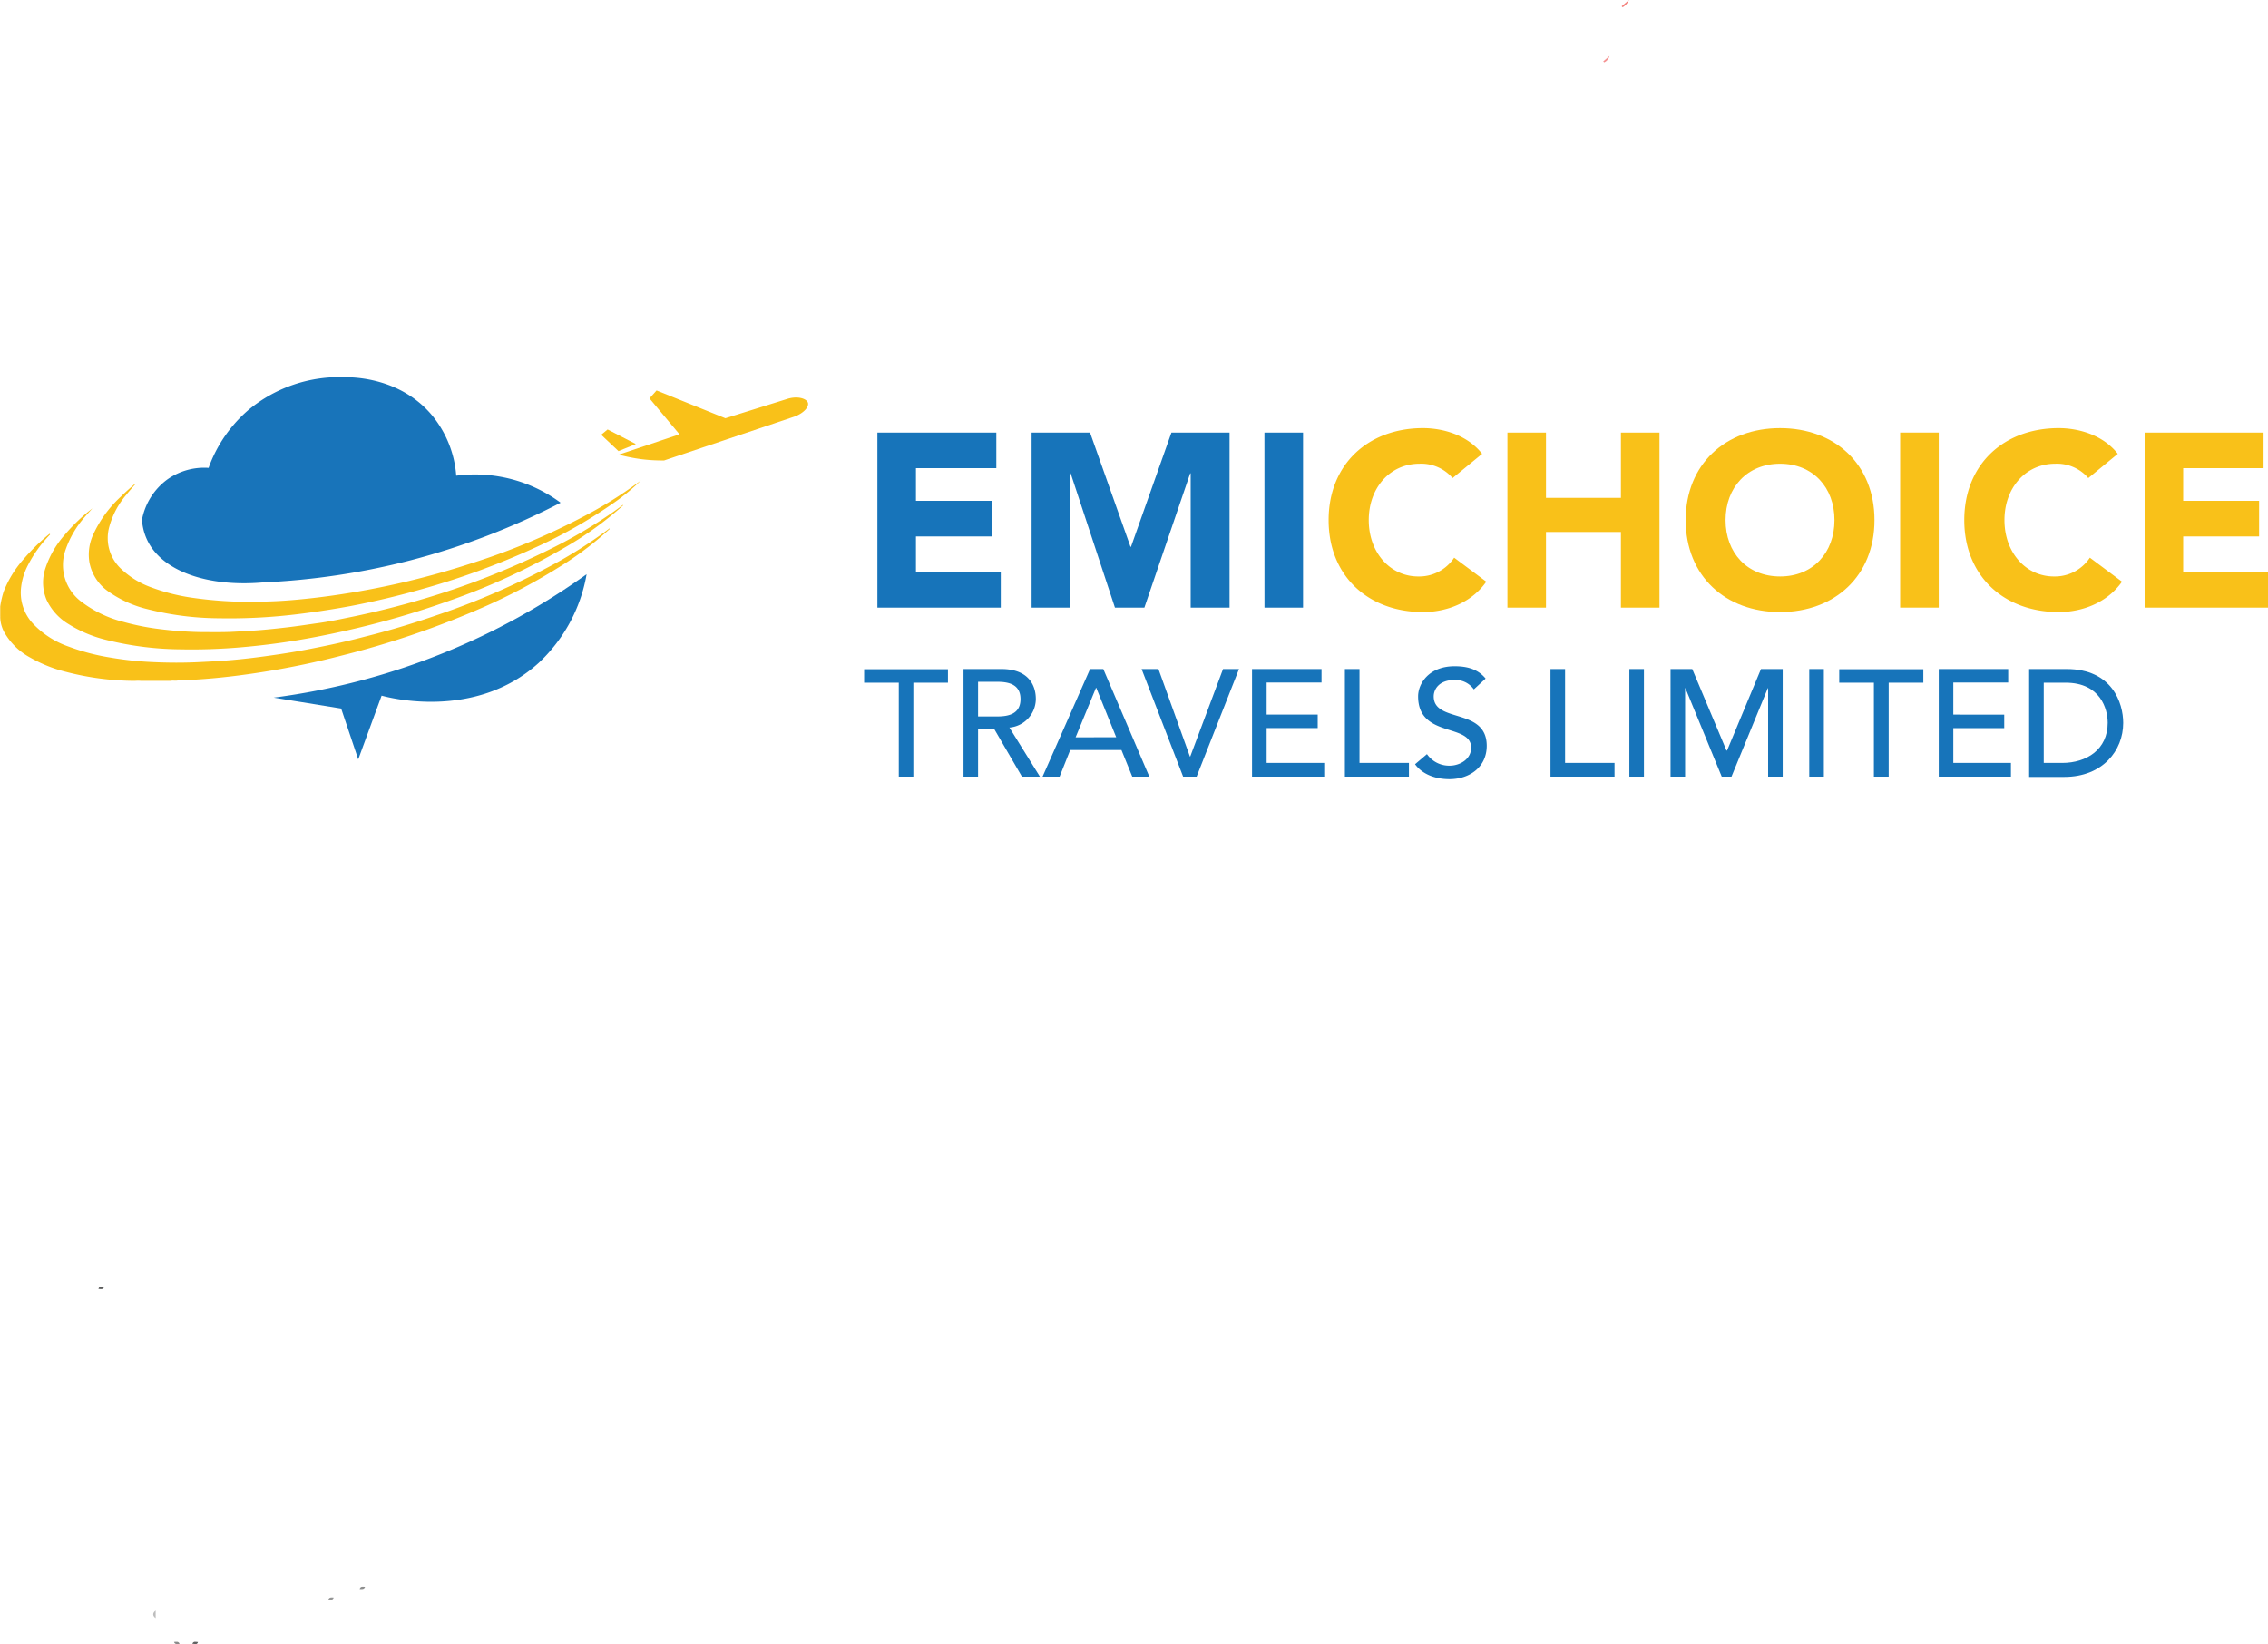 <svg id="Layer_1" data-name="Layer 1" xmlns="http://www.w3.org/2000/svg" viewBox="0 0 504.58 365.75"><defs><style>.cls-1{fill:#f37d78;}.cls-2{fill:#f59292;}.cls-3{fill:#bdbdbd;}.cls-4{fill:#8e8f8f;}.cls-5{fill:#949595;}.cls-6{fill:#898a8a;}.cls-7{fill:#5f6161;}.cls-8{fill:#5a5b5b;}.cls-9{fill:#1874ba;}.cls-10{fill:#f9c119;}.cls-11{fill:#1774ba;}</style></defs><title>EMICHOICE</title><path class="cls-1" d="M391.1-70l-.22-.22,1.63-1.4A3.45,3.45,0,0,1,391.1-70Z" transform="translate(-30.1 71.62)"/><path class="cls-2" d="M387-57.77l-.22-.21c.47-.4.94-.8,1.4-1.21A2.12,2.12,0,0,1,387-57.77Z" transform="translate(-30.1 71.62)"/><path class="cls-3" d="M64.73,286.66l0,1.69C64,287.79,64,287.23,64.73,286.66Z" transform="translate(-30.1 71.62)"/><path class="cls-4" d="M110.12,281.88c.19-.69.73-.5,1.2-.48C111.09,282,110.58,281.88,110.12,281.88Z" transform="translate(-30.1 71.62)"/><path class="cls-5" d="M103.14,284.26c.22-.62.72-.53,1.2-.48C104.13,284.41,103.61,284.28,103.14,284.26Z" transform="translate(-30.1 71.62)"/><path class="cls-6" d="M68.81,293.64c.47,0,1-.23,1.24.44C69.57,294.11,69.05,294.29,68.81,293.64Z" transform="translate(-30.1 71.62)"/><path class="cls-7" d="M72.89,294.07c.24-.68.8-.42,1.26-.41C73.94,294.42,73.34,294,72.89,294.07Z" transform="translate(-30.1 71.62)"/><path class="cls-8" d="M52,215.12c.2-.78.8-.38,1.25-.42C53,215.37,52.45,215.12,52,215.12Z" transform="translate(-30.1 71.62)"/><path class="cls-9" d="M154.81,40.22A160,160,0,0,1,121.54,53a159.9,159.9,0,0,1-32.9,4.94C76.53,59,66.27,55.58,62.89,48.6A12.36,12.36,0,0,1,61.69,44a14.42,14.42,0,0,1,5.69-9,14.2,14.2,0,0,1,9.13-2.54,30.55,30.55,0,0,1,9-13A31.6,31.6,0,0,1,106.9,12.3c1.51,0,12.17-.06,19.31,8.46A23.84,23.84,0,0,1,131.6,34.2a32,32,0,0,1,23.21,6Z" transform="translate(-30.1 71.62)"/><path class="cls-9" d="M91,83.57,106,86l3.8,11.31L115,83.13c1.38.39,20.74,5.58,34.9-7.24a35.21,35.21,0,0,0,10.71-19.77,153.6,153.6,0,0,1-31.42,17.35A153.36,153.36,0,0,1,91,83.57Z" transform="translate(-30.1 71.62)"/><path class="cls-10" d="M41.22,47.31a28.2,28.2,0,0,0-5.07,7.13,14,14,0,0,0-1.34,4.47,10.09,10.09,0,0,0,2.59,8.16,19.84,19.84,0,0,0,8,5.16,48,48,0,0,0,9.2,2.42,74.49,74.49,0,0,0,9.17,1c3.67.18,7.33.2,11,0,2.47-.12,4.93-.25,7.38-.48,2.22-.2,4.43-.46,6.64-.76s4.7-.66,7-1.06,4.59-.86,6.88-1.33q4.31-.89,8.56-2,8-2,15.82-4.71a165,165,0,0,0,26.41-11.5,98.46,98.46,0,0,0,11.92-7.64l.27-.22s.06,0,.08,0,0,.08,0,.12a73.28,73.28,0,0,1-10,7.69,133,133,0,0,1-19.65,10.37,196.62,196.62,0,0,1-29.62,10C100.7,75.63,94.87,76.86,89,77.8c-5.1.82-10.23,1.45-15.39,1.76-1.33.08-2.66.18-4,.2-.54.1-1.09-.05-1.62.08H61.55a8.79,8.79,0,0,0-1.45,0,61.36,61.36,0,0,1-15.32-2,30.68,30.68,0,0,1-7.88-3.14,14.52,14.52,0,0,1-5.59-5.24,7.32,7.32,0,0,1-1.16-3.83.21.21,0,0,0,0-.13v-2.2A20.91,20.91,0,0,1,30.91,60a24,24,0,0,1,4.24-7,46.24,46.24,0,0,1,5.94-5.85C41.2,47.15,41.25,47.2,41.22,47.31Z" transform="translate(-30.1 71.62)"/><path class="cls-10" d="M168.72,40.82A76.15,76.15,0,0,1,156.06,50a146.55,146.55,0,0,1-25.94,12,193.68,193.68,0,0,1-22.77,6.61Q101.26,70,95.09,71q-5.55.87-11.14,1.36a127.37,127.37,0,0,1-13.81.47,70.06,70.06,0,0,1-16.49-2.12,28.48,28.48,0,0,1-8.26-3.47,12.47,12.47,0,0,1-4.92-5.4,9.93,9.93,0,0,1-.28-7,21.28,21.28,0,0,1,4.32-7.49,39.41,39.41,0,0,1,6.16-5.88l-.77.85c-.25.29-.52.57-.77.87a22,22,0,0,0-4.5,7.66,10.19,10.19,0,0,0,3.59,11.4,25.9,25.9,0,0,0,9.33,4.47,54.33,54.33,0,0,0,8.39,1.64,84.34,84.34,0,0,0,8.83.63c2.47,0,4.94.06,7.41-.08,2-.1,4-.21,5.93-.37s3.8-.36,5.7-.58c2.44-.28,4.87-.66,7.3-1s5-.9,7.53-1.41q7.36-1.53,14.6-3.63A174.57,174.57,0,0,0,153,50.29a106.58,106.58,0,0,0,13.83-8.23l1.82-1.33C168.73,40.69,168.75,40.73,168.72,40.82Z" transform="translate(-30.1 71.62)"/><path class="cls-10" d="M172.7,35.24A45.32,45.32,0,0,1,167,40a109.46,109.46,0,0,1-18.33,10.42,170.53,170.53,0,0,1-24.65,9q-7.94,2.26-16,3.8-5.46,1-11,1.7a124.6,124.6,0,0,1-18.21,1,65.74,65.74,0,0,1-15.79-2,25.33,25.33,0,0,1-8.87-4A10.22,10.22,0,0,1,50,53.51a10.65,10.65,0,0,1,.84-6.22A26.45,26.45,0,0,1,57,38.85c.89-.88,1.82-1.72,2.78-2.53a.65.65,0,0,1,.43-.24c-.69.81-1.38,1.56-2,2.36a18.34,18.34,0,0,0-3.8,7.14A9.36,9.36,0,0,0,57.12,55,19,19,0,0,0,63.63,59a44.24,44.24,0,0,0,8.93,2.31,89.79,89.79,0,0,0,16.54.89c2.7-.06,5.39-.24,8.07-.51q4.72-.46,9.42-1.2a181.62,181.62,0,0,0,28.84-6.94,151.5,151.5,0,0,0,26.13-11.14,90.58,90.58,0,0,0,10.93-7Z" transform="translate(-30.1 71.62)"/><path class="cls-10" d="M174.6,17l1.57-1.76,15.31,6.18,13.83-4.32c2.38-.71,4.29,0,4.54.89S209,20.21,207,21l-29.14,9.81a36.68,36.68,0,0,1-5.11-.29,38.88,38.88,0,0,1-5-1L181.27,25Z" transform="translate(-30.1 71.62)"/><polygon class="cls-10" points="133.75 96.72 135.18 95.54 141.46 98.78 137.6 100.35 133.75 96.72"/><path class="cls-11" d="M230.06,80.25h-7.71v-3H241v3H233.3v20.9h-3.24Z" transform="translate(-30.1 71.62)"/><path class="cls-11" d="M244.46,77.21h8.42c6.12,0,7.67,3.68,7.67,6.69a6.42,6.42,0,0,1-5.88,6.33l6.79,10.92h-4L251.32,90.6H247.7v10.55h-3.24Zm3.24,10.55H252c2.57,0,5.14-.61,5.14-3.86s-2.57-3.85-5.14-3.85H247.7Z" transform="translate(-30.1 71.62)"/><path class="cls-11" d="M272.62,77.21h2.94l10.24,23.94H282l-2.4-5.92h-11.4l-2.36,5.92h-3.79Zm5.81,15.18L274,81.4h-.07l-4.53,11Z" transform="translate(-30.1 71.62)"/><path class="cls-11" d="M284.08,77.21h3.75l7,19.47h.07l7.3-19.47h3.55l-9.43,23.94h-3Z" transform="translate(-30.1 71.62)"/><path class="cls-11" d="M308.65,77.21h15.46v3H311.9v7.14h11.36v3H311.9V98.1h12.81v3.05H308.65Z" transform="translate(-30.1 71.62)"/><path class="cls-11" d="M329.31,77.21h3.25V98.1h11v3.05H329.31Z" transform="translate(-30.1 71.62)"/><path class="cls-11" d="M347.57,96.14a6,6,0,0,0,5.07,2.57c2.13,0,4.76-1.35,4.76-4,0-5.51-11.8-2.09-11.8-11.42,0-2.81,2.37-6.7,8.12-6.7,2.6,0,5.11.54,6.9,2.74L358,81.74a5,5,0,0,0-4.26-2.1c-3.58,0-4.67,2.17-4.67,3.66,0,6,11.8,2.43,11.8,11,0,4.63-3.71,7.41-8.31,7.41-3.08,0-6-1.05-7.64-3.32Z" transform="translate(-30.1 71.62)"/><path class="cls-11" d="M375.05,77.21h3.25V98.1h11v3.05H375.05Z" transform="translate(-30.1 71.62)"/><path class="cls-11" d="M392.6,77.21h3.24v23.94H392.6Z" transform="translate(-30.1 71.62)"/><path class="cls-11" d="M401.76,77.21h4.83l7.61,18.12h.14l7.54-18.12h4.83v23.94h-3.24V81.47h-.07l-8.08,19.68h-2.17l-8.08-19.68H405v19.68h-3.24Z" transform="translate(-30.1 71.62)"/><path class="cls-11" d="M432.62,77.21h3.25v23.94h-3.25Z" transform="translate(-30.1 71.62)"/><path class="cls-11" d="M447,80.25h-7.71v-3H458v3h-7.71v20.9H447Z" transform="translate(-30.1 71.62)"/><path class="cls-11" d="M461.43,77.21h15.45v3H464.67v7.14H476v3H464.67V98.1h12.82v3.05H461.43Z" transform="translate(-30.1 71.62)"/><path class="cls-11" d="M481.54,77.21h8.35c10.11,0,12.58,7.54,12.58,12,0,6.12-4.56,12-13.12,12h-7.81Zm3.25,20.89h4.09c5.48,0,10.14-3,10.14-8.92,0-3.05-1.59-8.93-9.36-8.93h-4.87Z" transform="translate(-30.1 71.62)"/><path class="cls-11" d="M225.3,24.61h26.46v7.92H233.88v7.26h16.89v7.92H233.88v7.92h18.87v7.92H225.3Z" transform="translate(-30.1 71.62)"/><path class="cls-11" d="M259.61,24.61h13l9,25.41h.11l9-25.41h12.93V63.55H295V33.68h-.11L284.7,63.55h-6.55L268.3,33.68h-.11V63.55h-8.58Z" transform="translate(-30.1 71.62)"/><path class="cls-11" d="M311.41,24.61H320V63.55h-8.58Z" transform="translate(-30.1 71.62)"/><path class="cls-10" d="M353.27,34.73a9.18,9.18,0,0,0-7.37-3.19c-6.49,0-11.28,5.28-11.28,12.54s4.79,12.54,11,12.54a9.31,9.31,0,0,0,8-4.18l7.15,5.34c-3.24,4.62-8.74,6.76-14.08,6.76-12.15,0-21-8-21-20.46s8.86-20.46,21-20.46c4.35,0,9.85,1.48,13.15,5.72Z" transform="translate(-30.1 71.62)"/><path class="cls-10" d="M365.47,24.61h8.58V39.13h16.67V24.61h8.58V63.55h-8.58V46.72H374.05V63.55h-8.58Z" transform="translate(-30.1 71.62)"/><path class="cls-10" d="M426.13,23.62c12.15,0,21,8,21,20.46s-8.86,20.46-21,20.46-21-8-21-20.46S414,23.62,426.13,23.62Zm0,33c7.31,0,12.1-5.28,12.1-12.54s-4.79-12.54-12.1-12.54S414,36.82,414,44.08,418.81,56.62,426.13,56.62Z" transform="translate(-30.1 71.62)"/><path class="cls-10" d="M452.84,24.61h8.59V63.55h-8.59Z" transform="translate(-30.1 71.62)"/><path class="cls-10" d="M494.7,34.73a9.17,9.17,0,0,0-7.37-3.19c-6.49,0-11.28,5.28-11.28,12.54s4.79,12.54,11,12.54a9.32,9.32,0,0,0,8-4.18l7.15,5.34c-3.25,4.62-8.75,6.76-14.09,6.76-12.15,0-21-8-21-20.46s8.86-20.46,21-20.46c4.35,0,9.85,1.48,13.15,5.72Z" transform="translate(-30.1 71.62)"/><path class="cls-10" d="M507.23,24.61h26.46v7.92H515.81v7.26H532.7v7.92H515.81v7.92h18.87v7.92H507.23Z" transform="translate(-30.1 71.62)"/></svg>